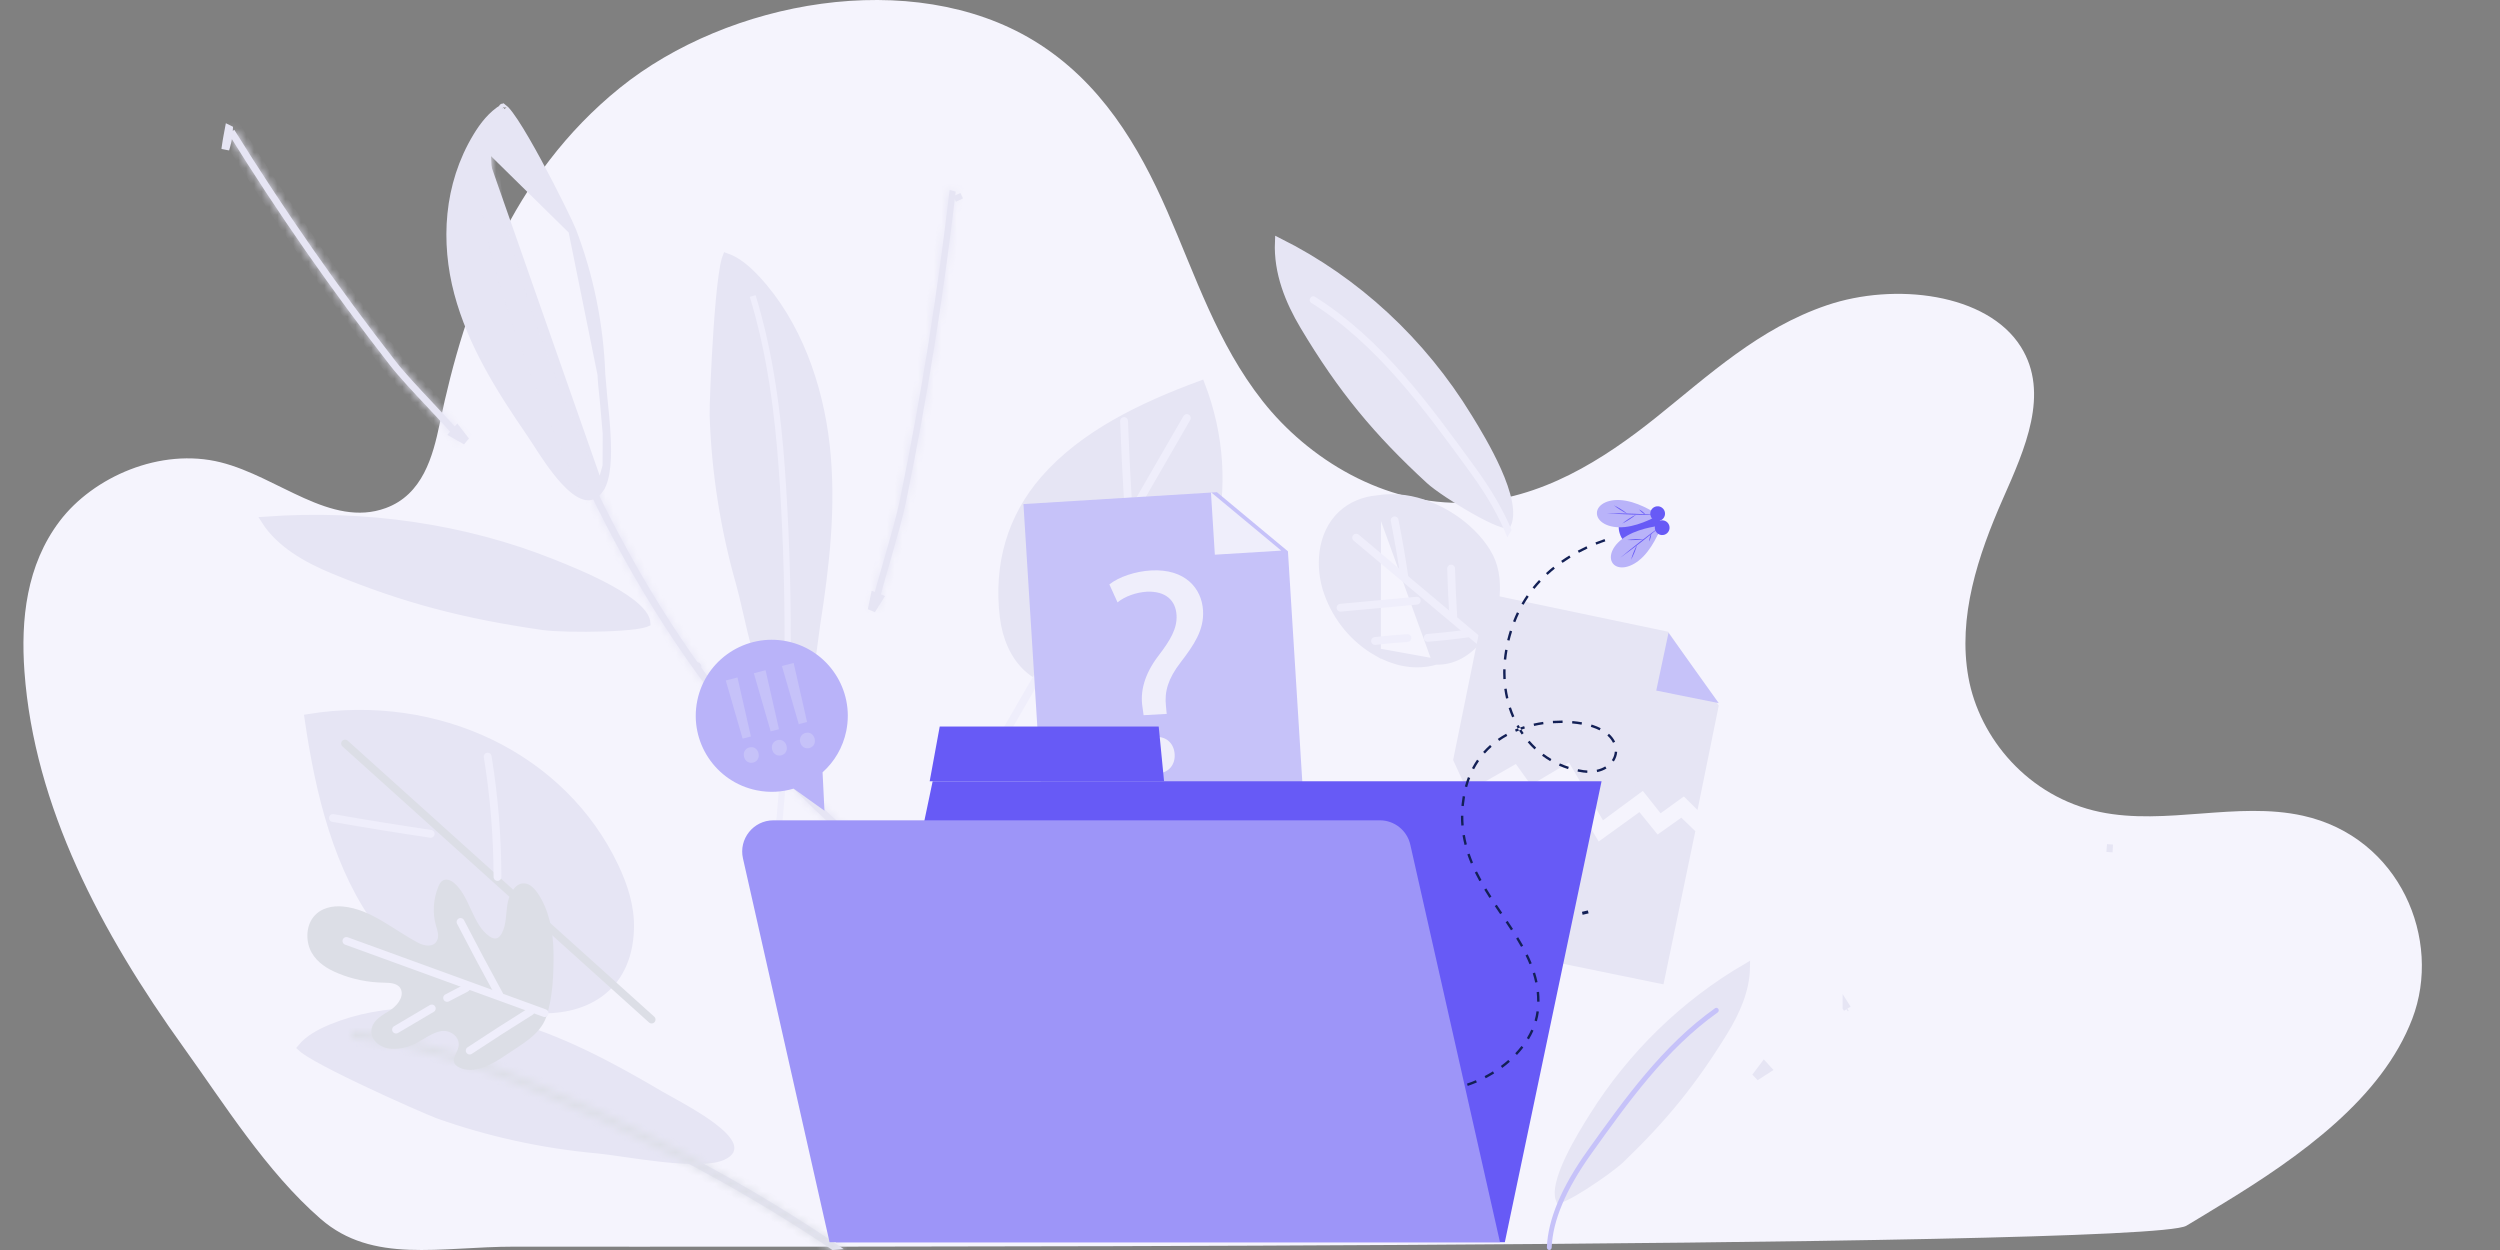<svg width="320" height="160" viewBox="0 0 320 160" fill="none" xmlns="http://www.w3.org/2000/svg">
<rect x="0" y="0" width="320" height="160" fill="#808080" stroke="none"/>
<g clip-path="url(#clip0)">
<path d="M279.84 156.902C274.754 159.878 88.834 159.571 65.827 159.571C56.299 159.571 47.715 161.818 41.049 156.024C34.096 149.981 28.655 141.241 23.526 134.105C12.932 119.365 4.376 103.224 3.128 85.942C2.651 79.315 3.371 72.336 7.644 66.699C11.917 61.062 20.529 57.235 28.267 59.183C35.625 61.035 42.339 67.604 49.37 65.035C54.102 63.305 55.411 58.416 56.281 54.229C59.534 38.533 65.519 22.412 79.348 11.242C93.182 0.075 116.703 -4.277 132.309 5.191C140.916 10.414 145.788 18.766 149.406 27.033C153.025 35.301 155.802 43.952 161.609 51.33C167.415 58.708 177.154 64.77 187.846 64.345C197.234 63.969 205.256 58.811 211.984 53.427C218.712 48.04 225.159 42.015 233.845 39.07C242.532 36.121 254.356 37.533 258.666 44.385C262.416 50.348 259.171 57.504 256.389 63.812C253.154 71.155 250.573 78.978 251.957 86.701C253.341 94.424 259.573 102.013 268.797 103.934C277.231 105.69 286.353 102.55 294.754 104.406C307.228 107.163 312.637 120.304 308.77 130.412C304.904 140.521 294.576 147.975 284.188 154.272C284.188 154.272 284.188 154.272 284.183 154.272C282.524 155.284 281.117 156.155 279.84 156.902Z" fill="#F5F4FD"/>
<path d="M203.933 142.875L203.934 142.874C208.85 135.022 215.629 128.436 223.499 123.85C223.457 126.699 222.229 129.483 220.689 132C216.67 138.557 212.91 143.131 207.471 148.367C206.73 149.079 204.74 150.545 202.859 151.747C201.922 152.345 201.034 152.864 200.362 153.184C200.039 153.338 199.789 153.434 199.619 153.477C199.454 153.038 199.457 152.386 199.652 151.53C199.87 150.57 200.305 149.464 200.834 148.345C201.855 146.186 203.188 144.063 203.864 142.986C203.888 142.947 203.911 142.91 203.933 142.875ZM199.707 153.663L199.707 153.662L199.707 153.663Z" fill="#E6E5F4" stroke="#E6E5F4"/>
<path d="M198.308 160C198.304 160 198.298 160 198.295 160C198.126 159.993 197.994 159.841 198 159.662C198.132 156.094 199.878 151.934 203.194 147.293C207.932 140.663 212.831 133.808 219.522 129.055C219.663 128.955 219.854 128.995 219.948 129.144C220.042 129.293 220.005 129.495 219.864 129.594C213.257 134.285 208.39 141.097 203.683 147.683C200.445 152.215 198.74 156.253 198.615 159.686C198.608 159.864 198.471 160 198.308 160Z" fill="#C6C2F9"/>
<path d="M84.445 140.104L84.445 140.104C84.77 140.295 85.2 140.533 85.697 140.808C87.261 141.673 89.49 142.906 91.201 144.196C91.76 144.618 92.25 145.036 92.635 145.44C93.024 145.847 93.284 146.216 93.41 146.536C93.532 146.843 93.523 147.074 93.424 147.27C93.317 147.483 93.059 147.742 92.507 147.997L92.507 147.997C91.799 148.324 90.685 148.48 89.292 148.498C87.915 148.516 86.329 148.4 84.719 148.225C83.11 148.05 81.49 147.819 80.043 147.61L79.824 147.578C78.474 147.383 77.276 147.21 76.416 147.132C69.429 146.494 62.547 144.983 56.044 142.666C55.286 142.393 50.653 140.384 46.29 138.304C44.111 137.265 42.016 136.217 40.517 135.366C39.763 134.938 39.18 134.571 38.813 134.287C38.718 134.214 38.645 134.151 38.592 134.101C39.498 133 40.904 132.223 42.425 131.593C49.177 128.814 57.201 129.017 64.409 130.946C71.618 132.876 78.137 136.395 84.445 140.104ZM38.474 133.971C38.474 133.971 38.475 133.972 38.476 133.973C38.475 133.972 38.474 133.971 38.474 133.971Z" fill="#E6E5F4" stroke="#E6E5F4"/>
<mask id="path-5-inside-1" fill="white">
<path d="M45.063 132C45.874 132.076 46.705 132.168 47.53 132.287C54.958 133.331 62.032 135.988 67.373 138.191C74.052 140.94 80.653 144.014 86.994 147.32C93.658 150.795 100.022 154.545 105.904 158.469C106.609 158.939 107.305 159.41 108 159.892C107.517 159.924 107.034 159.962 106.551 160C106.194 159.757 105.841 159.513 105.479 159.275C99.622 155.373 93.281 151.634 86.646 148.176C80.325 144.88 73.743 141.817 67.088 139.073C61.791 136.892 54.774 134.251 47.429 133.218C46.618 133.104 45.802 133.007 45 132.936L45.063 132Z"/>
</mask>
<path d="M45.063 132C45.874 132.076 46.705 132.168 47.53 132.287C54.958 133.331 62.032 135.988 67.373 138.191C74.052 140.94 80.653 144.014 86.994 147.32C93.658 150.795 100.022 154.545 105.904 158.469C106.609 158.939 107.305 159.41 108 159.892C107.517 159.924 107.034 159.962 106.551 160C106.194 159.757 105.841 159.513 105.479 159.275C99.622 155.373 93.281 151.634 86.646 148.176C80.325 144.88 73.743 141.817 67.088 139.073C61.791 136.892 54.774 134.251 47.429 133.218C46.618 133.104 45.802 133.007 45 132.936L45.063 132Z" fill="#E6E5F4"/>
<path d="M45.063 132L45.156 131.004L44.134 130.909L44.065 131.933L45.063 132ZM47.53 132.287L47.388 133.277L47.391 133.277L47.53 132.287ZM67.373 138.191L66.992 139.115L66.993 139.116L67.373 138.191ZM86.994 147.32L87.456 146.433L87.456 146.433L86.994 147.32ZM105.904 158.469L105.349 159.301L105.349 159.301L105.904 158.469ZM108 159.892L108.066 160.89L110.921 160.701L108.57 159.07L108 159.892ZM106.551 160L105.988 160.827L106.279 161.024L106.629 160.997L106.551 160ZM105.479 159.275L104.925 160.107L104.93 160.111L105.479 159.275ZM86.646 148.176L86.184 149.063L86.184 149.063L86.646 148.176ZM67.088 139.073L67.469 138.149L67.469 138.148L67.088 139.073ZM47.429 133.218L47.568 132.228L47.568 132.228L47.429 133.218ZM45 132.936L44.002 132.869L43.937 133.846L44.912 133.932L45 132.936ZM44.969 132.996C45.77 133.071 46.583 133.161 47.388 133.277L47.673 131.297C46.826 131.175 45.978 131.081 45.156 131.004L44.969 132.996ZM47.391 133.277C54.688 134.303 61.667 136.919 66.992 139.115L67.754 137.267C62.397 135.057 55.227 132.359 47.67 131.297L47.391 133.277ZM66.993 139.116C73.643 141.853 80.217 144.915 86.531 148.207L87.456 146.433C81.089 143.113 74.46 140.027 67.754 137.266L66.993 139.116ZM86.531 148.207C93.166 151.666 99.499 155.398 105.349 159.301L106.459 157.637C100.545 153.692 94.15 149.924 87.456 146.433L86.531 148.207ZM105.349 159.301C106.051 159.769 106.741 160.236 107.43 160.714L108.57 159.07C107.869 158.584 107.167 158.109 106.459 157.637L105.349 159.301ZM107.934 158.894C107.444 158.927 106.955 158.965 106.473 159.003L106.629 160.997C107.113 160.959 107.59 160.921 108.066 160.89L107.934 158.894ZM107.114 159.173C106.765 158.936 106.399 158.683 106.028 158.439L104.93 160.111C105.283 160.343 105.623 160.578 105.988 160.827L107.114 159.173ZM106.033 158.443C100.145 154.52 93.773 150.763 87.108 147.289L86.184 149.063C92.789 152.505 99.099 156.226 104.925 160.107L106.033 158.443ZM87.108 147.289C80.76 143.979 74.151 140.904 67.469 138.149L66.707 139.997C73.334 142.73 79.889 145.781 86.184 149.063L87.108 147.289ZM67.469 138.148C62.157 135.961 55.044 133.279 47.568 132.228L47.29 134.208C54.504 135.223 61.425 137.823 66.707 139.998L67.469 138.148ZM47.568 132.228C46.743 132.112 45.91 132.013 45.088 131.94L44.912 133.932C45.693 134.001 46.492 134.096 47.29 134.208L47.568 132.228ZM45.998 133.003L46.061 132.067L44.065 131.933L44.002 132.869L45.998 133.003Z" fill="#DCDEE6" mask="url(#path-5-inside-1)"/>
<path d="M224.703 137.848C225.066 137.353 225.432 136.864 225.8 136.38L226.235 136.854C225.718 137.178 225.208 137.51 224.703 137.848ZM269.666 108.548C269.889 108.563 270.141 108.581 270.425 108.602C270.175 108.594 269.916 108.574 269.666 108.548Z" fill="#E6E5F4" stroke="#E6E5F4"/>
<path d="M236.355 128.959C236.355 128.959 236.355 128.959 236.355 128.959L236.453 129.113C236.453 129.113 236.453 129.113 236.453 129.113L236.355 128.96C236.355 128.96 236.355 128.96 236.355 128.959ZM236.355 128.959C236.32 128.982 236.285 129.004 236.25 129.027L236.355 128.959Z" fill="#E6E5F4" stroke="#E6E5F4"/>
<path d="M187.961 53.435L187.961 53.436C187.99 53.483 188.021 53.533 188.052 53.584C188.866 54.913 190.464 57.523 191.667 60.222C192.292 61.625 192.8 63.031 193.04 64.28C193.27 65.479 193.237 66.454 192.907 67.142C192.88 67.141 192.846 67.138 192.803 67.133C192.582 67.104 192.253 67.009 191.828 66.843C190.987 66.514 189.881 65.953 188.717 65.296C186.381 63.975 183.916 62.321 183.004 61.482L183.004 61.482C176.321 55.342 171.742 49.832 166.915 41.744L166.915 41.744C165.006 38.546 163.517 34.899 163.689 30.963C173.587 35.905 182.002 43.689 187.961 53.435Z" fill="#E6E5F4" stroke="#E6E5F4"/>
<path d="M193.481 67.84C192.435 65.342 190.933 62.738 188.978 60.043C183.029 51.841 176.881 43.36 168.28 37.965C168.099 37.849 167.845 37.931 167.715 38.147C167.582 38.36 167.624 38.627 167.807 38.739C176.292 44.067 182.406 52.492 188.317 60.641C190.37 63.472 191.91 66.188 192.935 68.777C193.122 68.462 193.299 68.146 193.481 67.84Z" fill="#EFEEFB"/>
<path d="M176.263 63.909L176.243 63.911C174.639 64.049 172.999 64.678 171.742 65.852L171.742 65.852C169.024 68.386 168.817 72.664 169.973 75.893L169.973 75.894C171.133 79.136 173.361 81.816 176.251 83.463L176.263 63.909ZM176.263 63.909L176.284 63.905M176.263 63.909L176.284 63.905M176.284 63.905C177.441 63.708 178.648 63.71 179.789 63.864C183.933 64.435 188.232 67.243 190.335 70.701L190.336 70.701C191.321 72.319 191.623 74.201 191.45 76.312C191.308 77.997 190.479 80.321 189.36 81.701C187.836 83.577 185.945 84.63 183.863 84.579L183.782 84.576M176.284 63.905L183.782 84.576M183.782 84.576L183.704 84.6M183.782 84.576L183.704 84.6M183.704 84.6C183.548 84.648 183.392 84.688 183.226 84.725M183.704 84.6L183.226 84.725M183.226 84.725C180.757 85.269 178.308 84.634 176.251 83.463L183.226 84.725Z" fill="#E6E5F4" stroke="#E6E5F4"/>
<path d="M173.59 68.82L192.51 84.696" stroke="#EFEEFB" stroke-linecap="round"/>
<path d="M171.586 77.789C174.839 77.488 178.091 77.187 181.344 76.887" stroke="#EFEEFB" stroke-linecap="round"/>
<path d="M176.008 82.045C177.391 81.879 178.771 81.758 180.151 81.671" stroke="#EFEEFB" stroke-linecap="round"/>
<path d="M182.742 81.643C184.435 81.511 186.131 81.326 187.829 81.09" stroke="#EFEEFB" stroke-linecap="round"/>
<path d="M179.767 73.902C179.413 71.451 178.991 69.018 178.512 66.605" stroke="#EFEEFB" stroke-linecap="round"/>
<path d="M186.018 78.914C185.888 76.877 185.8 74.832 185.742 72.78" stroke="#EFEEFB" stroke-linecap="round"/>
<path d="M61.026 17.493L61.026 17.494C57.258 23.728 56.905 31.014 58.63 37.505L58.63 37.505C60.357 44.001 64.006 49.829 67.902 55.482L67.49 55.766L67.902 55.482C68.106 55.778 68.357 56.168 68.646 56.618C69.548 58.02 70.823 60.002 72.207 61.517C73.126 62.522 74.02 63.235 74.807 63.462C75.184 63.571 75.52 63.564 75.828 63.44C76.141 63.313 76.477 63.045 76.812 62.542L61.026 17.493ZM61.026 17.493C61.896 16.047 62.964 14.683 64.422 13.808C64.486 13.854 64.577 13.934 64.695 14.059C64.997 14.379 65.382 14.895 65.828 15.568C66.716 16.906 67.793 18.784 68.853 20.743C70.978 24.669 72.992 28.835 73.249 29.512L73.25 29.513M61.026 17.493L73.25 29.513M73.25 29.513C75.489 35.363 76.753 41.583 76.979 47.932M73.25 29.513L76.979 47.932M76.979 47.932C77.007 48.721 77.122 49.815 77.251 51.039M76.979 47.932L77.251 51.039M77.251 51.039C77.258 51.106 77.265 51.173 77.272 51.24M77.251 51.039L77.272 51.24M77.272 51.24C77.41 52.556 77.561 54.026 77.646 55.486M77.272 51.24L77.646 55.486M77.646 55.486C77.732 56.948 77.751 58.384 77.628 59.631M77.646 55.486L77.628 59.631M77.628 59.631C77.504 60.892 77.242 61.896 76.812 62.542L77.628 59.631ZM64.349 13.763C64.346 13.762 64.344 13.761 64.343 13.761C64.343 13.76 64.345 13.761 64.349 13.763Z" fill="#E6E5F4" stroke="#E6E5F4"/>
<path d="M70.668 72.047L70.853 71.582L70.668 72.047C70.726 72.07 70.786 72.094 70.849 72.119C72.376 72.729 75.36 73.92 77.982 75.358C79.349 76.108 80.591 76.911 81.474 77.718C82.305 78.479 82.721 79.155 82.755 79.724C82.718 79.741 82.667 79.761 82.601 79.783C82.335 79.872 81.928 79.956 81.398 80.031C80.347 80.178 78.907 80.275 77.366 80.326C74.275 80.428 70.866 80.344 69.476 80.143L69.476 80.143C59.413 78.689 51.854 76.725 42.717 72.969L42.717 72.969C39.135 71.497 35.787 69.521 33.949 66.629C46.758 65.699 59.484 67.576 70.668 72.047ZM82.837 79.679C82.84 79.677 82.841 79.676 82.841 79.676C82.841 79.676 82.84 79.677 82.837 79.679Z" fill="#E6E5F4" stroke="#E6E5F4"/>
<mask id="path-20-inside-2" fill="white">
<path d="M107.665 106.743L108.328 106.159C103.422 101.81 98.771 96.936 94.507 91.669C90.471 86.694 86.67 81.23 83.193 75.428C79.935 69.985 76.873 64.085 74.096 57.896C71.454 52 69.05 45.856 66.958 39.632C65.294 34.679 63.332 28.107 62.91 21.189C62.866 20.425 62.837 19.655 62.83 18.901L61.941 18.986C61.948 19.755 61.975 20.535 62.024 21.312C62.445 28.306 64.423 34.934 66.1 39.925C68.2 46.17 70.606 52.337 73.261 58.252C76.047 64.467 79.123 70.39 82.395 75.857C85.883 81.687 89.71 87.176 93.761 92.178C98.049 97.465 102.727 102.368 107.665 106.743Z"/>
</mask>
<path d="M107.665 106.743L108.328 106.159C103.422 101.81 98.771 96.936 94.507 91.669C90.471 86.694 86.67 81.23 83.193 75.428C79.935 69.985 76.873 64.085 74.096 57.896C71.454 52 69.05 45.856 66.958 39.632C65.294 34.679 63.332 28.107 62.91 21.189C62.866 20.425 62.837 19.655 62.83 18.901L61.941 18.986C61.948 19.755 61.975 20.535 62.024 21.312C62.445 28.306 64.423 34.934 66.1 39.925C68.2 46.17 70.606 52.337 73.261 58.252C76.047 64.467 79.123 70.39 82.395 75.857C85.883 81.687 89.71 87.176 93.761 92.178C98.049 97.465 102.727 102.368 107.665 106.743Z" fill="#E6E5F4"/>
<path d="M107.665 106.743L107.002 107.491L107.663 108.077L108.326 107.493L107.665 106.743ZM108.328 106.159L108.989 106.909L109.838 106.161L108.991 105.41L108.328 106.159ZM94.507 91.669L95.284 91.039L95.283 91.039L94.507 91.669ZM83.193 75.428L82.335 75.942L82.335 75.942L83.193 75.428ZM74.096 57.896L73.183 58.305L73.184 58.305L74.096 57.896ZM66.958 39.632L66.01 39.95L66.01 39.95L66.958 39.632ZM62.91 21.189L61.912 21.247L61.912 21.25L62.91 21.189ZM62.83 18.901L63.83 18.892L63.82 17.801L62.734 17.905L62.83 18.901ZM61.941 18.986L61.846 17.991L60.934 18.079L60.941 18.995L61.941 18.986ZM62.024 21.312L63.022 21.252L63.022 21.249L62.024 21.312ZM66.1 39.925L65.152 40.243L65.152 40.243L66.1 39.925ZM73.261 58.252L74.174 57.843L74.173 57.843L73.261 58.252ZM82.395 75.857L83.253 75.343L83.253 75.343L82.395 75.857ZM93.761 92.178L92.984 92.807L92.984 92.808L93.761 92.178ZM108.326 107.493L108.989 106.909L107.667 105.408L107.004 105.992L108.326 107.493ZM108.991 105.41C104.128 101.099 99.515 96.265 95.284 91.039L93.729 92.298C98.028 97.606 102.716 102.521 107.665 106.907L108.991 105.41ZM95.283 91.039C91.28 86.103 87.505 80.678 84.05 74.914L82.335 75.942C85.835 81.781 89.663 87.285 93.73 92.299L95.283 91.039ZM84.051 74.915C80.814 69.507 77.77 63.642 75.008 57.486L73.184 58.305C75.975 64.528 79.055 70.463 82.335 75.942L84.051 74.915ZM75.009 57.487C72.38 51.621 69.988 45.507 67.906 39.313L66.01 39.95C68.113 46.205 70.528 52.379 73.183 58.305L75.009 57.487ZM67.906 39.313C66.249 34.379 64.322 27.91 63.909 21.128L61.912 21.25C62.342 28.305 64.34 34.978 66.01 39.95L67.906 39.313ZM63.909 21.132C63.865 20.38 63.837 19.627 63.83 18.892L61.83 18.91C61.837 19.683 61.867 20.47 61.912 21.247L63.909 21.132ZM62.734 17.905L61.846 17.991L62.037 19.982L62.926 19.896L62.734 17.905ZM60.941 18.995C60.948 19.781 60.976 20.579 61.026 21.375L63.022 21.249C62.974 20.491 62.948 19.729 62.941 18.978L60.941 18.995ZM61.026 21.372C61.455 28.503 63.468 35.233 65.152 40.243L67.048 39.606C65.377 34.635 63.435 28.11 63.022 21.252L61.026 21.372ZM65.152 40.243C67.262 46.519 69.68 52.716 72.349 58.662L74.173 57.843C71.532 51.958 69.138 45.822 67.048 39.606L65.152 40.243ZM72.349 58.661C75.15 64.909 78.244 70.868 81.537 76.37L83.253 75.343C80.002 69.912 76.945 64.024 74.174 57.843L72.349 58.661ZM81.537 76.37C85.049 82.239 88.902 87.767 92.984 92.807L94.538 91.549C90.518 86.585 86.718 81.135 83.253 75.343L81.537 76.37ZM92.984 92.808C97.306 98.136 102.021 103.079 107.002 107.491L108.328 105.994C103.433 101.657 98.793 96.794 94.537 91.548L92.984 92.808Z" fill="#E6E5F4" mask="url(#path-20-inside-2)"/>
<path d="M89.272 85.281L89.265 85.284C89.273 85.281 89.276 85.28 89.272 85.281Z" fill="#E6E5F4" stroke="#E6E5F4"/>
<path d="M59.638 56.44C59.096 56.142 58.561 55.84 58.031 55.536L58.502 55C58.87 55.487 59.249 55.967 59.638 56.44ZM29.278 16.514C29.288 16.519 29.298 16.523 29.308 16.528L29.272 17.102C29.228 17.801 28.976 18.693 28.847 19.109C28.852 19.052 28.858 18.986 28.867 18.911C28.923 18.443 29.053 17.703 29.278 16.514Z" fill="#E6E5F4" stroke="#E6E5F4"/>
<mask id="path-24-inside-3" fill="white">
<path d="M58.647 56.443L59.383 55.938C58.397 54.745 56.96 53.217 55.44 51.6C53.646 49.688 51.789 47.713 50.658 46.26C46.956 41.511 43.342 36.607 39.914 31.692C36.486 26.777 33.151 21.704 29.998 16.627L29.207 17.058C32.364 22.148 35.712 27.225 39.145 32.153C42.578 37.08 46.199 41.991 49.911 46.75C51.063 48.23 52.93 50.22 54.739 52.141C56.244 53.749 57.672 55.266 58.647 56.443Z"/>
</mask>
<path d="M58.647 56.443L59.383 55.938C58.397 54.745 56.96 53.217 55.44 51.6C53.646 49.688 51.789 47.713 50.658 46.26C46.956 41.511 43.342 36.607 39.914 31.692C36.486 26.777 33.151 21.704 29.998 16.627L29.207 17.058C32.364 22.148 35.712 27.225 39.145 32.153C42.578 37.08 46.199 41.991 49.911 46.75C51.063 48.23 52.93 50.22 54.739 52.141C56.244 53.749 57.672 55.266 58.647 56.443Z" fill="#E6E5F4"/>
<path d="M58.647 56.443L57.877 57.081L58.46 57.785L59.213 57.267L58.647 56.443ZM59.383 55.938L59.949 56.762L60.85 56.143L60.153 55.3L59.383 55.938ZM55.44 51.6L54.711 52.285L54.711 52.285L55.44 51.6ZM50.658 46.26L51.447 45.645L51.447 45.645L50.658 46.26ZM39.914 31.692L39.094 32.264L39.094 32.264L39.914 31.692ZM29.998 16.627L30.848 16.1L30.349 15.298L29.52 15.749L29.998 16.627ZM29.207 17.058L28.729 16.18L27.799 16.686L28.357 17.585L29.207 17.058ZM39.145 32.153L38.324 32.724L38.324 32.724L39.145 32.153ZM49.911 46.75L50.7 46.136L50.7 46.136L49.911 46.75ZM54.739 52.141L55.469 51.457L55.467 51.455L54.739 52.141ZM59.213 57.267L59.949 56.762L58.816 55.113L58.08 55.619L59.213 57.267ZM60.153 55.3C59.142 54.078 57.679 52.523 56.169 50.915L54.711 52.285C56.24 53.911 57.651 55.413 58.612 56.575L60.153 55.3ZM56.169 50.916C54.361 48.989 52.543 47.054 51.447 45.645L49.869 46.874C51.035 48.373 52.931 50.388 54.711 52.285L56.169 50.916ZM51.447 45.645C47.756 40.91 44.152 36.02 40.734 31.12L39.094 32.264C42.532 37.193 46.156 42.112 49.869 46.874L51.447 45.645ZM40.734 31.12C37.316 26.22 33.991 21.162 30.848 16.1L29.149 17.155C32.31 22.247 35.655 27.334 39.094 32.264L40.734 31.12ZM29.52 15.749L28.729 16.18L29.685 17.936L30.476 17.506L29.52 15.749ZM28.357 17.585C31.524 22.691 34.882 27.783 38.324 32.724L39.965 31.581C36.542 26.668 33.204 21.605 30.057 16.531L28.357 17.585ZM38.324 32.724C41.767 37.666 45.4 42.592 49.123 47.365L50.7 46.136C46.999 41.39 43.388 36.494 39.965 31.581L38.324 32.724ZM49.122 47.365C50.309 48.89 52.215 50.919 54.011 52.826L55.467 51.455C53.646 49.521 51.817 47.57 50.7 46.136L49.122 47.365ZM54.009 52.824C55.525 54.443 56.926 55.933 57.877 57.081L59.417 55.806C58.418 54.599 56.964 53.054 55.469 51.457L54.009 52.824Z" fill="#E6E5F4" mask="url(#path-24-inside-3)"/>
<path d="M128.48 78.982L128.48 78.982C127.657 72.258 129.448 66.207 133.663 61.364C138.642 55.649 146.022 52.064 153.723 49.22C158.756 62.288 155.204 76.522 145.001 84.307C143.193 85.683 141.192 86.858 138.847 87.279C135.617 87.855 133.205 87.05 131.518 85.507C129.815 83.95 128.797 81.592 128.48 78.982Z" fill="#E6E5F4" stroke="#E6E5F4"/>
<path d="M151.916 53.508L128.691 93.737" stroke="#EFEEFB" stroke-linecap="round"/>
<path d="M143.879 53.892C144.006 57.404 144.177 60.921 144.394 64.444" stroke="#EFEEFB" stroke-linecap="round"/>
<path d="M141.375 72.373C145.625 71.455 149.757 70.221 153.714 68.679" stroke="#EFEEFB" stroke-linecap="round"/>
<path d="M104.478 80.012L104.477 80.012C104.417 80.398 104.352 80.904 104.276 81.49C104.037 83.338 103.695 85.977 103.103 88.127C102.91 88.829 102.694 89.464 102.452 89.99C102.208 90.522 101.952 90.912 101.693 91.155C101.445 91.387 101.22 91.463 100.995 91.438C100.747 91.41 100.399 91.251 99.944 90.801L99.944 90.801C99.361 90.223 98.79 89.185 98.249 87.827C97.715 86.485 97.23 84.888 96.792 83.248C96.355 81.609 95.967 79.938 95.623 78.445L95.571 78.219C95.25 76.826 94.966 75.591 94.718 74.722C92.703 67.648 91.561 60.357 91.334 53.14C91.31 52.296 91.491 47.024 91.84 41.992C92.014 39.478 92.23 37.041 92.48 35.261C92.606 34.367 92.738 33.66 92.872 33.195C92.908 33.071 92.941 32.975 92.97 32.902C94.369 33.386 95.644 34.481 96.82 35.741C102.021 41.335 104.842 49.27 105.707 57.037C106.571 64.803 105.654 72.478 104.478 80.012ZM93.05 32.742C93.05 32.742 93.049 32.743 93.048 32.744C93.049 32.743 93.05 32.742 93.05 32.742Z" fill="#E6E5F4" stroke="#E6E5F4"/>
<path d="M96.715 37.782C96.972 38.626 97.224 39.495 97.454 40.366C99.536 48.199 100.237 56.152 100.614 62.214C101.091 69.793 101.286 77.39 101.201 84.792C101.112 92.571 100.693 100.128 99.953 107.248C99.864 108.102 99.772 108.945 99.67 109.792C99.458 109.313 99.241 108.835 99.024 108.357C99.073 107.923 99.123 107.494 99.166 107.056C99.898 99.968 100.318 92.438 100.406 84.693C100.49 77.314 100.294 69.74 99.823 62.187C99.446 56.175 98.755 48.285 96.696 40.539C96.468 39.684 96.226 38.828 95.969 37.995L96.715 37.782Z" fill="#EFEEFB"/>
<path d="M112.545 76.535C112.225 77.052 111.9 77.569 111.568 78.085C111.702 77.493 111.829 76.898 111.947 76.3L112.545 76.535ZM122.486 24.919C122.606 25.175 122.713 25.402 122.806 25.604C122.693 25.381 122.582 25.148 122.486 24.919Z" fill="#E6E5F4" stroke="#E6E5F4"/>
<mask id="path-33-inside-4" fill="white">
<path d="M112.312 77.833L111.543 77.528C111.925 75.877 112.546 73.714 113.209 71.422C113.988 68.71 114.799 65.906 115.201 63.922C116.531 57.441 117.738 50.826 118.793 44.253C119.843 37.682 120.771 30.978 121.55 24.321L122.332 24.526C121.554 31.194 120.627 37.914 119.572 44.499C118.516 51.083 117.307 57.715 115.977 64.208C115.563 66.225 114.749 69.046 113.968 71.776C113.303 74.052 112.685 76.209 112.312 77.833Z"/>
</mask>
<path d="M112.312 77.833L111.543 77.528C111.925 75.877 112.546 73.714 113.209 71.422C113.988 68.71 114.799 65.906 115.201 63.922C116.531 57.441 117.738 50.826 118.793 44.253C119.843 37.682 120.771 30.978 121.55 24.321L122.332 24.526C121.554 31.194 120.627 37.914 119.572 44.499C118.516 51.083 117.307 57.715 115.977 64.208C115.563 66.225 114.749 69.046 113.968 71.776C113.303 74.052 112.685 76.209 112.312 77.833Z" fill="#E6E5F4"/>
<path d="M112.312 77.833L111.943 78.763L113.026 79.193L113.287 78.057L112.312 77.833ZM111.543 77.528L110.569 77.302L110.375 78.14L111.174 78.457L111.543 77.528ZM113.209 71.422L114.17 71.7L114.17 71.698L113.209 71.422ZM115.201 63.922L114.221 63.721L114.221 63.724L115.201 63.922ZM118.793 44.253L119.78 44.412L119.78 44.411L118.793 44.253ZM121.55 24.321L121.803 23.353L120.69 23.062L120.557 24.205L121.55 24.321ZM122.332 24.526L123.325 24.641L123.426 23.778L122.585 23.558L122.332 24.526ZM119.572 44.499L120.559 44.657L120.559 44.657L119.572 44.499ZM115.977 64.208L116.957 64.409L116.957 64.409L115.977 64.208ZM113.968 71.776L114.928 72.057L114.929 72.051L113.968 71.776ZM112.681 76.904L111.912 76.598L111.174 78.457L111.943 78.763L112.681 76.904ZM112.517 77.753C112.892 76.134 113.504 73.999 114.17 71.7L112.248 71.144C111.588 73.428 110.958 75.62 110.569 77.302L112.517 77.753ZM114.17 71.698C114.944 69.004 115.769 66.154 116.181 64.121L114.221 63.724C113.829 65.659 113.032 68.415 112.248 71.146L114.17 71.698ZM116.181 64.123C117.513 57.627 118.723 50.999 119.78 44.412L117.806 44.095C116.753 50.654 115.548 57.254 114.221 63.721L116.181 64.123ZM119.78 44.411C120.833 37.826 121.763 31.108 122.543 24.437L120.557 24.205C119.779 30.848 118.853 37.538 117.805 44.096L119.78 44.411ZM121.297 25.288L122.079 25.493L122.585 23.558L121.803 23.353L121.297 25.288ZM121.339 24.41C120.562 31.065 119.637 37.771 118.585 44.34L120.559 44.657C121.617 38.058 122.546 31.324 123.325 24.641L121.339 24.41ZM118.585 44.34C117.531 50.911 116.324 57.529 114.997 64.008L116.957 64.409C118.29 57.902 119.501 51.255 120.559 44.657L118.585 44.34ZM114.997 64.007C114.593 65.977 113.793 68.753 113.007 71.501L114.929 72.051C115.705 69.339 116.533 66.473 116.957 64.409L114.997 64.007ZM113.008 71.496C112.345 73.766 111.718 75.951 111.337 77.609L113.287 78.057C113.652 76.466 114.261 74.338 114.928 72.057L113.008 71.496Z" fill="#E6E5F4" mask="url(#path-33-inside-4)"/>
<path d="M68.214 129.137L68.214 129.137C60.094 128.419 53.407 124.799 48.757 118.619C43.256 111.303 40.889 101.686 39.474 91.899C56.142 89.2 72.058 96.941 78.685 110.932C79.852 113.403 80.74 116.062 80.648 118.943C80.517 122.905 78.958 125.566 76.698 127.182C74.421 128.81 71.373 129.418 68.214 129.137Z" fill="#E6E5F4" stroke="#E6E5F4"/>
<path d="M44.168 95.173L83.406 130.503L44.168 95.173Z" fill="#E6E5F4"/>
<path d="M44.168 95.173L83.406 130.503" stroke="#DCDEE6" stroke-linecap="round"/>
<path d="M42.613 104.704C46.767 105.432 50.938 106.108 55.127 106.732" stroke="#EFEEFB" stroke-linecap="round"/>
<path d="M63.679 112.252C63.662 107.034 63.244 101.877 62.422 96.847" stroke="#EFEEFB" stroke-linecap="round"/>
<path d="M64.897 134.951C62.976 136.281 60.635 137.576 58.743 136.614C58.466 136.474 58.195 136.264 58.113 135.927C57.974 135.33 58.491 134.732 58.663 134.104C59.018 132.789 57.666 131.783 56.475 131.98C55.285 132.177 54.228 133.069 53.096 133.616C52.109 134.093 51.045 134.309 50.024 134.238C48.687 134.147 47.201 133.065 47.593 131.569C47.88 130.48 48.966 129.927 49.86 129.366C50.755 128.805 51.7 127.7 51.347 126.707C51.043 125.855 50.019 125.794 49.176 125.783C47.115 125.758 45.095 125.346 43.223 124.564C41.919 124.017 40.637 123.249 39.895 121.942C39.152 120.635 39.102 118.682 40.103 117.396C41.039 116.197 42.568 115.906 43.897 116.033C47.511 116.378 50.37 119.036 53.572 120.698C54.329 121.09 55.458 121.295 55.924 120.422C56.253 119.805 55.985 119.089 55.801 118.459C55.348 116.917 55.455 115.121 56.089 113.534C56.198 113.262 56.327 112.985 56.542 112.801C57.026 112.387 57.684 112.643 58.123 113.02C60.163 114.75 60.474 118.381 62.669 119.866C62.962 120.067 63.331 120.218 63.673 120.064C63.924 119.949 64.108 119.692 64.246 119.431C64.813 118.343 64.747 117.059 64.931 115.849C65.108 114.643 65.769 113.244 66.842 113.082C67.649 112.958 68.318 113.603 68.794 114.283C70.248 116.38 70.822 119.17 70.852 121.952C70.88 124.449 70.775 127.773 69.904 130.216C69.091 132.502 66.666 133.727 64.897 134.951Z" fill="#DCDEE6"/>
<path d="M44.34 120.443L69.712 129.678" stroke="#EFEEFB" stroke-linecap="round"/>
<path d="M50.691 131.788C52.218 130.888 53.742 129.982 55.269 129.083" stroke="#EFEEFB" stroke-linecap="round"/>
<path d="M57.23 127.733C58.046 127.311 58.857 126.887 59.672 126.464" stroke="#EFEEFB" stroke-linecap="round"/>
<path d="M60.121 134.473C62.699 132.763 65.296 131.093 67.916 129.465" stroke="#EFEEFB" stroke-linecap="round"/>
<path d="M63.921 127.347C62.228 124.26 60.572 121.148 58.949 118.01" stroke="#EFEEFB" stroke-linecap="round"/>
<path d="M219.468 90.422L216.976 102.671L215.886 101.591L215.585 101.292L215.241 101.541L212.651 103.415L210.675 100.923L210.375 100.545L209.986 100.832L205.33 104.268L201.254 97.344L200.999 96.911L200.567 97.168L196.1 99.824L194.44 97.499L194.177 97.131L193.785 97.355L188.084 100.617L186.523 97.223L190.718 76.593L213.232 81.312L219.468 90.422Z" fill="#E6E5F4" stroke="#E6E5F4"/>
<path fill-rule="evenodd" clip-rule="evenodd" d="M213.569 81L220 90L212 88.393L213.569 81Z" fill="#C6C2F9"/>
<path d="M181.592 119.061L185.226 101.569L186.486 104.251L186.715 104.737L187.183 104.474L193.104 101.158L194.813 103.5L195.079 103.864L195.468 103.637L200.01 100.994L204.208 107.974L204.488 108.44L204.929 108.121L209.758 104.632L211.784 107.131L212.079 107.495L212.461 107.224L215.164 105.31L216.455 106.562L212.539 125.41L181.592 119.061Z" fill="#E6E5F4" stroke="#E6E5F4"/>
<path fill-rule="evenodd" clip-rule="evenodd" d="M167 104.952L133.65 107L131 64.52L155.763 63L164.856 70.567L167 104.952Z" fill="#C6C2F9"/>
<path fill-rule="evenodd" clip-rule="evenodd" d="M155 63L164 70.479L155.5 71L155 63Z" fill="#EFEEFB"/>
<path fill-rule="evenodd" clip-rule="evenodd" d="M145.843 96.808C145.764 95.429 146.657 94.407 147.985 94.334C149.313 94.261 150.279 95.18 150.357 96.559C150.432 97.864 149.617 98.919 148.213 98.996C146.885 99.069 145.917 98.112 145.843 96.808ZM146.38 91.543L146.249 90.578C145.906 88.577 146.464 86.34 148.233 83.999C149.828 81.929 150.694 80.423 150.598 78.745C150.49 76.844 149.204 75.643 146.811 75.737C145.445 75.813 143.953 76.344 143.045 77.104L142 74.806C143.202 73.842 145.33 73.126 147.341 73.016C151.704 72.776 153.828 75.314 153.989 78.147C154.134 80.682 152.796 82.588 151.096 84.814C149.537 86.844 149.024 88.518 149.246 90.413L149.339 91.38L146.38 91.543Z" fill="#EFEEFB"/>
<path fill-rule="evenodd" clip-rule="evenodd" d="M192.62 159H107L119.38 100H205L192.62 159Z" fill="#675AF6"/>
<path fill-rule="evenodd" clip-rule="evenodd" d="M149 100H119L120.283 93H148.315L149 100Z" fill="#675AF6"/>
<path fill-rule="evenodd" clip-rule="evenodd" d="M191.999 159H106.183L95.1 109.88C94.535 107.379 96.437 105 99.002 105H176.617C178.487 105 180.107 106.296 180.519 108.12L191.999 159Z" fill="#9D95F8"/>
<path fill-rule="evenodd" clip-rule="evenodd" d="M202.573 117.093C202.83 117.038 203.086 116.978 203.341 116.912L203.244 116.534C202.994 116.598 202.743 116.658 202.492 116.711L202.573 117.093Z" fill="#132056"/>
<path fill-rule="evenodd" clip-rule="evenodd" d="M187.872 139C188.267 138.865 188.656 138.716 189.038 138.552L188.918 138.265C188.543 138.425 188.161 138.572 187.774 138.704L187.872 139ZM190.168 138.018C190.539 137.824 190.902 137.618 191.255 137.398L191.093 137.132C190.747 137.347 190.391 137.551 190.027 137.74L190.168 138.018ZM192.29 136.695C192.629 136.445 192.955 136.182 193.266 135.908L193.063 135.672C192.759 135.94 192.44 136.198 192.108 136.443L192.29 136.695ZM194.17 135.036C194.46 134.728 194.734 134.408 194.987 134.079L194.743 133.887C194.497 134.208 194.23 134.52 193.947 134.82L194.17 135.036ZM195.699 133.038C195.919 132.674 196.116 132.299 196.286 131.916L196.004 131.788C195.84 132.159 195.65 132.522 195.436 132.875L195.699 133.038ZM196.72 130.725C196.837 130.318 196.924 129.903 196.979 129.481L196.673 129.441C196.62 129.846 196.536 130.245 196.424 130.638L196.72 130.725ZM197.06 128.216C197.06 128.186 197.06 128.156 197.06 128.126C197.06 127.728 197.04 127.338 197.001 126.955L196.694 126.987C196.732 127.36 196.752 127.739 196.752 128.126C196.752 128.155 196.752 128.184 196.752 128.214L197.06 128.216ZM196.806 125.707C196.72 125.294 196.612 124.887 196.487 124.487L196.193 124.581C196.315 124.972 196.42 125.369 196.505 125.772L196.806 125.707ZM196.06 123.303C195.903 122.916 195.73 122.534 195.546 122.156L195.269 122.295C195.451 122.667 195.62 123.042 195.775 123.421L196.06 123.303ZM194.963 121.046C194.761 120.683 194.549 120.323 194.33 119.966L194.068 120.13C194.285 120.484 194.495 120.841 194.694 121.199L194.963 121.046ZM193.663 118.909C193.437 118.561 193.207 118.215 192.975 117.868L192.72 118.043C192.952 118.389 193.181 118.735 193.405 119.08L193.663 118.909ZM192.279 116.836C192.047 116.494 191.815 116.15 191.585 115.805L191.329 115.979C191.56 116.325 191.792 116.67 192.024 117.012L192.279 116.836ZM190.904 114.765C190.681 114.417 190.461 114.066 190.248 113.712L189.985 113.874C190.2 114.232 190.421 114.585 190.645 114.935L190.904 114.765ZM189.628 112.639C189.429 112.277 189.237 111.911 189.056 111.541L188.78 111.679C188.963 112.055 189.157 112.425 189.358 112.791L189.628 112.639ZM188.545 110.415C188.388 110.036 188.241 109.652 188.109 109.261L187.817 109.362C187.952 109.76 188.101 110.151 188.261 110.536L188.545 110.415ZM187.759 108.078C187.658 107.683 187.573 107.281 187.504 106.871L187.2 106.923C187.27 107.342 187.357 107.753 187.46 108.155L187.759 108.078ZM187.353 105.648C187.324 105.277 187.308 104.899 187.308 104.514C187.308 104.481 187.308 104.447 187.309 104.414L187 104.412C187 104.446 187 104.48 187 104.514C187 104.907 187.016 105.293 187.046 105.673L187.353 105.648ZM187.369 103.18C187.377 103.094 187.386 103.008 187.395 102.922C187.431 102.59 187.476 102.268 187.53 101.956L187.227 101.902C187.171 102.221 187.125 102.55 187.088 102.888C187.079 102.976 187.07 103.064 187.062 103.151L187.369 103.18ZM187.797 100.753C187.908 100.345 188.036 99.956 188.18 99.584L187.892 99.471C187.745 99.852 187.614 100.252 187.5 100.67L187.797 100.753ZM188.685 98.466C188.879 98.096 189.09 97.746 189.316 97.416L189.063 97.239C188.829 97.578 188.612 97.939 188.412 98.32L188.685 98.466ZM190.069 96.453C190.342 96.144 190.631 95.856 190.933 95.589L190.73 95.355C190.419 95.629 190.121 95.926 189.839 96.245L190.069 96.453ZM191.894 94.835C192.23 94.601 192.578 94.388 192.934 94.194L192.788 93.919C192.422 94.118 192.065 94.337 191.719 94.578L191.894 94.835ZM194.036 93.665C194.413 93.506 194.797 93.366 195.184 93.244L195.092 92.946C194.696 93.071 194.304 93.214 193.917 93.377L194.036 93.665ZM196.365 92.926C196.766 92.836 197.169 92.762 197.568 92.705L197.525 92.396C197.118 92.455 196.708 92.529 196.298 92.621L196.365 92.926ZM198.785 92.578C199.153 92.554 199.515 92.542 199.869 92.542C199.916 92.542 199.963 92.542 200.009 92.543L200.012 92.231C199.964 92.23 199.917 92.23 199.869 92.23C199.509 92.23 199.14 92.242 198.765 92.267L198.785 92.578ZM201.23 92.601C201.655 92.638 202.061 92.692 202.442 92.76L202.495 92.452C202.105 92.383 201.69 92.328 201.257 92.29L201.23 92.601ZM203.626 93.039C203.696 93.06 203.763 93.082 203.829 93.104C204.169 93.217 204.475 93.345 204.749 93.484L204.888 93.206C204.599 93.058 204.279 92.925 203.926 92.807C203.857 92.784 203.787 92.762 203.715 92.74L203.626 93.039ZM205.742 94.151C206.069 94.444 206.306 94.759 206.461 95.08L206.738 94.943C206.564 94.582 206.301 94.235 205.946 93.917L205.742 94.151ZM206.692 96.211C206.667 96.595 206.539 96.966 206.317 97.299L206.573 97.474C206.824 97.098 206.972 96.672 207 96.231L206.692 96.211ZM205.471 98.1C205.159 98.292 204.791 98.441 204.373 98.53L204.437 98.835C204.887 98.739 205.287 98.578 205.631 98.367L205.471 98.1ZM203.185 98.621C203.022 98.613 202.856 98.598 202.684 98.574C202.449 98.541 202.215 98.502 201.986 98.455L201.925 98.761C202.161 98.809 202.401 98.85 202.642 98.883C202.823 98.908 202.999 98.924 203.17 98.933L203.185 98.621ZM200.806 98.149C200.416 98.025 200.036 97.88 199.667 97.715L199.542 98.001C199.922 98.17 200.312 98.319 200.713 98.447L200.806 98.149ZM198.582 97.157C198.231 96.95 197.891 96.724 197.565 96.48L197.382 96.731C197.717 96.982 198.065 97.214 198.427 97.426L198.582 97.157ZM196.628 95.695C196.331 95.418 196.048 95.123 195.78 94.812L195.547 95.017C195.823 95.336 196.113 95.639 196.419 95.924L196.628 95.695ZM195.028 93.843C194.796 93.509 194.58 93.161 194.379 92.799L194.11 92.952C194.316 93.323 194.538 93.68 194.776 94.022L195.028 93.843ZM193.836 91.695C193.675 91.322 193.529 90.938 193.401 90.543L193.108 90.641C193.239 91.045 193.388 91.438 193.554 91.821L193.836 91.695ZM193.073 89.354C192.983 88.958 192.909 88.552 192.852 88.14L192.546 88.183C192.605 88.605 192.68 89.019 192.773 89.424L193.073 89.354ZM192.734 86.909C192.72 86.633 192.712 86.353 192.712 86.071C192.712 85.939 192.713 85.806 192.717 85.674L192.409 85.666C192.405 85.801 192.403 85.936 192.403 86.071C192.403 86.359 192.411 86.644 192.426 86.927L192.734 86.909ZM192.795 84.439C192.836 84.035 192.892 83.626 192.964 83.213L192.66 83.159C192.587 83.579 192.53 83.996 192.488 84.408L192.795 84.439ZM193.217 82.002C193.314 81.608 193.425 81.21 193.551 80.81L193.257 80.715C193.129 81.122 193.016 81.526 192.918 81.927L193.217 82.002ZM193.959 79.641C194.109 79.25 194.272 78.872 194.445 78.507L194.167 78.372C193.99 78.744 193.825 79.129 193.671 79.528L193.959 79.641ZM195.018 77.416C195.227 77.054 195.446 76.706 195.674 76.373L195.421 76.195C195.188 76.535 194.964 76.889 194.751 77.259L195.018 77.416ZM196.409 75.384C196.67 75.06 196.94 74.75 197.217 74.455L196.993 74.24C196.711 74.541 196.436 74.857 196.17 75.187L196.409 75.384ZM198.09 73.588C198.396 73.305 198.707 73.037 199.021 72.784L198.829 72.54C198.51 72.797 198.193 73.069 197.881 73.358L198.09 73.588ZM200.005 72.045C200.348 71.804 200.692 71.579 201.032 71.369L200.872 71.103C200.527 71.315 200.177 71.543 199.828 71.789L200.005 72.045ZM202.099 70.757C202.475 70.555 202.844 70.373 203.199 70.207L203.07 69.924C202.71 70.091 202.336 70.277 201.955 70.481L202.099 70.757ZM204.328 69.72C204.745 69.553 205.133 69.413 205.482 69.296L205.385 69C205.031 69.119 204.638 69.261 204.215 69.43L204.328 69.72Z" fill="#132056"/>
<path fill-rule="evenodd" clip-rule="evenodd" d="M212.468 66.646C211.664 64.155 206.281 65.05 207.331 68.304C208.383 71.559 213.273 69.137 212.468 66.646Z" fill="#675AF6"/>
<path fill-rule="evenodd" clip-rule="evenodd" d="M204.403 65.641C204.444 64.549 205.964 63.708 208.112 64.096C210.261 64.484 212.284 65.931 212.284 65.931C212.284 65.931 210.16 67.231 207.988 67.46C205.818 67.689 204.363 66.739 204.403 65.641Z" fill="#B9B3F9"/>
<path fill-rule="evenodd" clip-rule="evenodd" d="M212.285 65.931C211.17 65.939 210.056 65.901 208.942 65.867C207.828 65.82 206.714 65.776 205.602 65.686C206.718 65.678 207.832 65.716 208.946 65.75C210.06 65.797 211.173 65.842 212.285 65.931Z" fill="#675AF6"/>
<path fill-rule="evenodd" clip-rule="evenodd" d="M206.562 64.674C206.886 64.818 207.183 65.001 207.484 65.181C207.777 65.373 208.073 65.561 208.344 65.789C208.021 65.644 207.723 65.461 207.422 65.281C207.129 65.09 206.833 64.901 206.562 64.674Z" fill="#675AF6"/>
<path fill-rule="evenodd" clip-rule="evenodd" d="M209.486 65.828C209.203 66.068 208.896 66.269 208.591 66.474C208.278 66.667 207.968 66.863 207.633 67.021C207.915 66.781 208.222 66.579 208.527 66.375C208.84 66.182 209.15 65.986 209.486 65.828Z" fill="#675AF6"/>
<path fill-rule="evenodd" clip-rule="evenodd" d="M209.809 65.213C209.975 65.284 210.113 65.391 210.253 65.495C210.385 65.61 210.519 65.722 210.624 65.87C210.457 65.799 210.319 65.692 210.179 65.587C210.048 65.473 209.914 65.36 209.809 65.213Z" fill="#675AF6"/>
<path fill-rule="evenodd" clip-rule="evenodd" d="M206.451 72.126C207.122 72.988 208.847 72.781 210.363 71.21C211.879 69.639 212.674 67.282 212.674 67.282C212.674 67.282 210.191 67.47 208.295 68.554C206.4 69.638 205.776 71.259 206.451 72.126Z" fill="#B9B3F9"/>
<path fill-rule="evenodd" clip-rule="evenodd" d="M212.675 67.282C211.765 67.928 210.884 68.61 210 69.289C209.125 69.979 208.247 70.666 207.398 71.389C208.307 70.743 209.189 70.061 210.073 69.382C210.948 68.692 211.825 68.005 212.675 67.282Z" fill="#675AF6"/>
<path fill-rule="evenodd" clip-rule="evenodd" d="M208.77 71.647C208.947 71.341 209.083 71.018 209.221 70.697C209.347 70.37 209.476 70.044 209.563 69.702C209.385 70.007 209.25 70.331 209.112 70.652C208.986 70.979 208.857 71.305 208.77 71.647Z" fill="#675AF6"/>
<path fill-rule="evenodd" clip-rule="evenodd" d="M210.462 69.003C210.093 68.974 209.726 68.99 209.359 69.002C208.993 69.029 208.626 69.051 208.262 69.12C208.631 69.149 208.998 69.133 209.365 69.12C209.732 69.094 210.098 69.071 210.462 69.003Z" fill="#675AF6"/>
<path fill-rule="evenodd" clip-rule="evenodd" d="M211.086 69.313C211.179 69.157 211.229 68.99 211.282 68.823C211.321 68.653 211.364 68.484 211.363 68.303C211.269 68.458 211.22 68.626 211.167 68.792C211.128 68.962 211.085 69.132 211.086 69.313Z" fill="#675AF6"/>
<path fill-rule="evenodd" clip-rule="evenodd" d="M212.469 66.646C211.973 66.806 211.441 66.534 211.281 66.038C211.12 65.541 211.393 65.009 211.889 64.849C212.385 64.688 212.918 64.961 213.078 65.457C213.238 65.953 212.966 66.486 212.469 66.646Z" fill="#675AF6"/>
<path fill-rule="evenodd" clip-rule="evenodd" d="M213.051 68.443C212.555 68.603 212.022 68.331 211.862 67.834C211.702 67.338 211.974 66.806 212.471 66.645C212.967 66.485 213.499 66.758 213.659 67.254C213.82 67.751 213.547 68.283 213.051 68.443Z" fill="#675AF6"/>
<path fill-rule="evenodd" clip-rule="evenodd" d="M100.725 82.086C105.99 83.155 109.393 88.293 108.323 93.559C107.891 95.687 106.794 97.51 105.288 98.858L105.532 103.771L101.577 100.943C100.089 101.393 98.473 101.487 96.85 101.157C91.585 100.088 88.182 94.949 89.251 89.684C90.321 84.419 95.459 81.016 100.725 82.086Z" fill="#B9B3F9"/>
<path fill-rule="evenodd" clip-rule="evenodd" d="M95.055 94.544L92.898 87.102L94.398 86.715L96.117 94.27L95.055 94.544ZM95.241 96.879C95.096 96.317 95.382 95.809 95.912 95.672C96.475 95.527 96.939 95.84 97.085 96.403C97.226 96.949 96.976 97.464 96.413 97.609C95.867 97.751 95.383 97.426 95.241 96.879Z" fill="#C6C2F9"/>
<path fill-rule="evenodd" clip-rule="evenodd" d="M98.648 93.615L96.492 86.174L97.992 85.786L99.71 93.341L98.648 93.615ZM98.835 95.95C98.689 95.388 98.975 94.881 99.506 94.743C100.068 94.598 100.533 94.912 100.678 95.474C100.819 96.021 100.568 96.535 100.006 96.681C99.46 96.822 98.976 96.497 98.835 95.95Z" fill="#C6C2F9"/>
<path fill-rule="evenodd" clip-rule="evenodd" d="M102.242 92.687L100.086 85.245L101.586 84.857L103.304 92.412L102.242 92.687ZM102.429 95.022C102.283 94.46 102.569 93.952 103.1 93.815C103.663 93.67 104.127 93.983 104.272 94.546C104.413 95.092 104.163 95.607 103.601 95.752C103.054 95.893 102.57 95.568 102.429 95.022Z" fill="#C6C2F9"/>
</g>
<defs>
<clipPath id="clip0">
<rect width="320" height="160" fill="white"/>
</clipPath>
</defs>
</svg>
